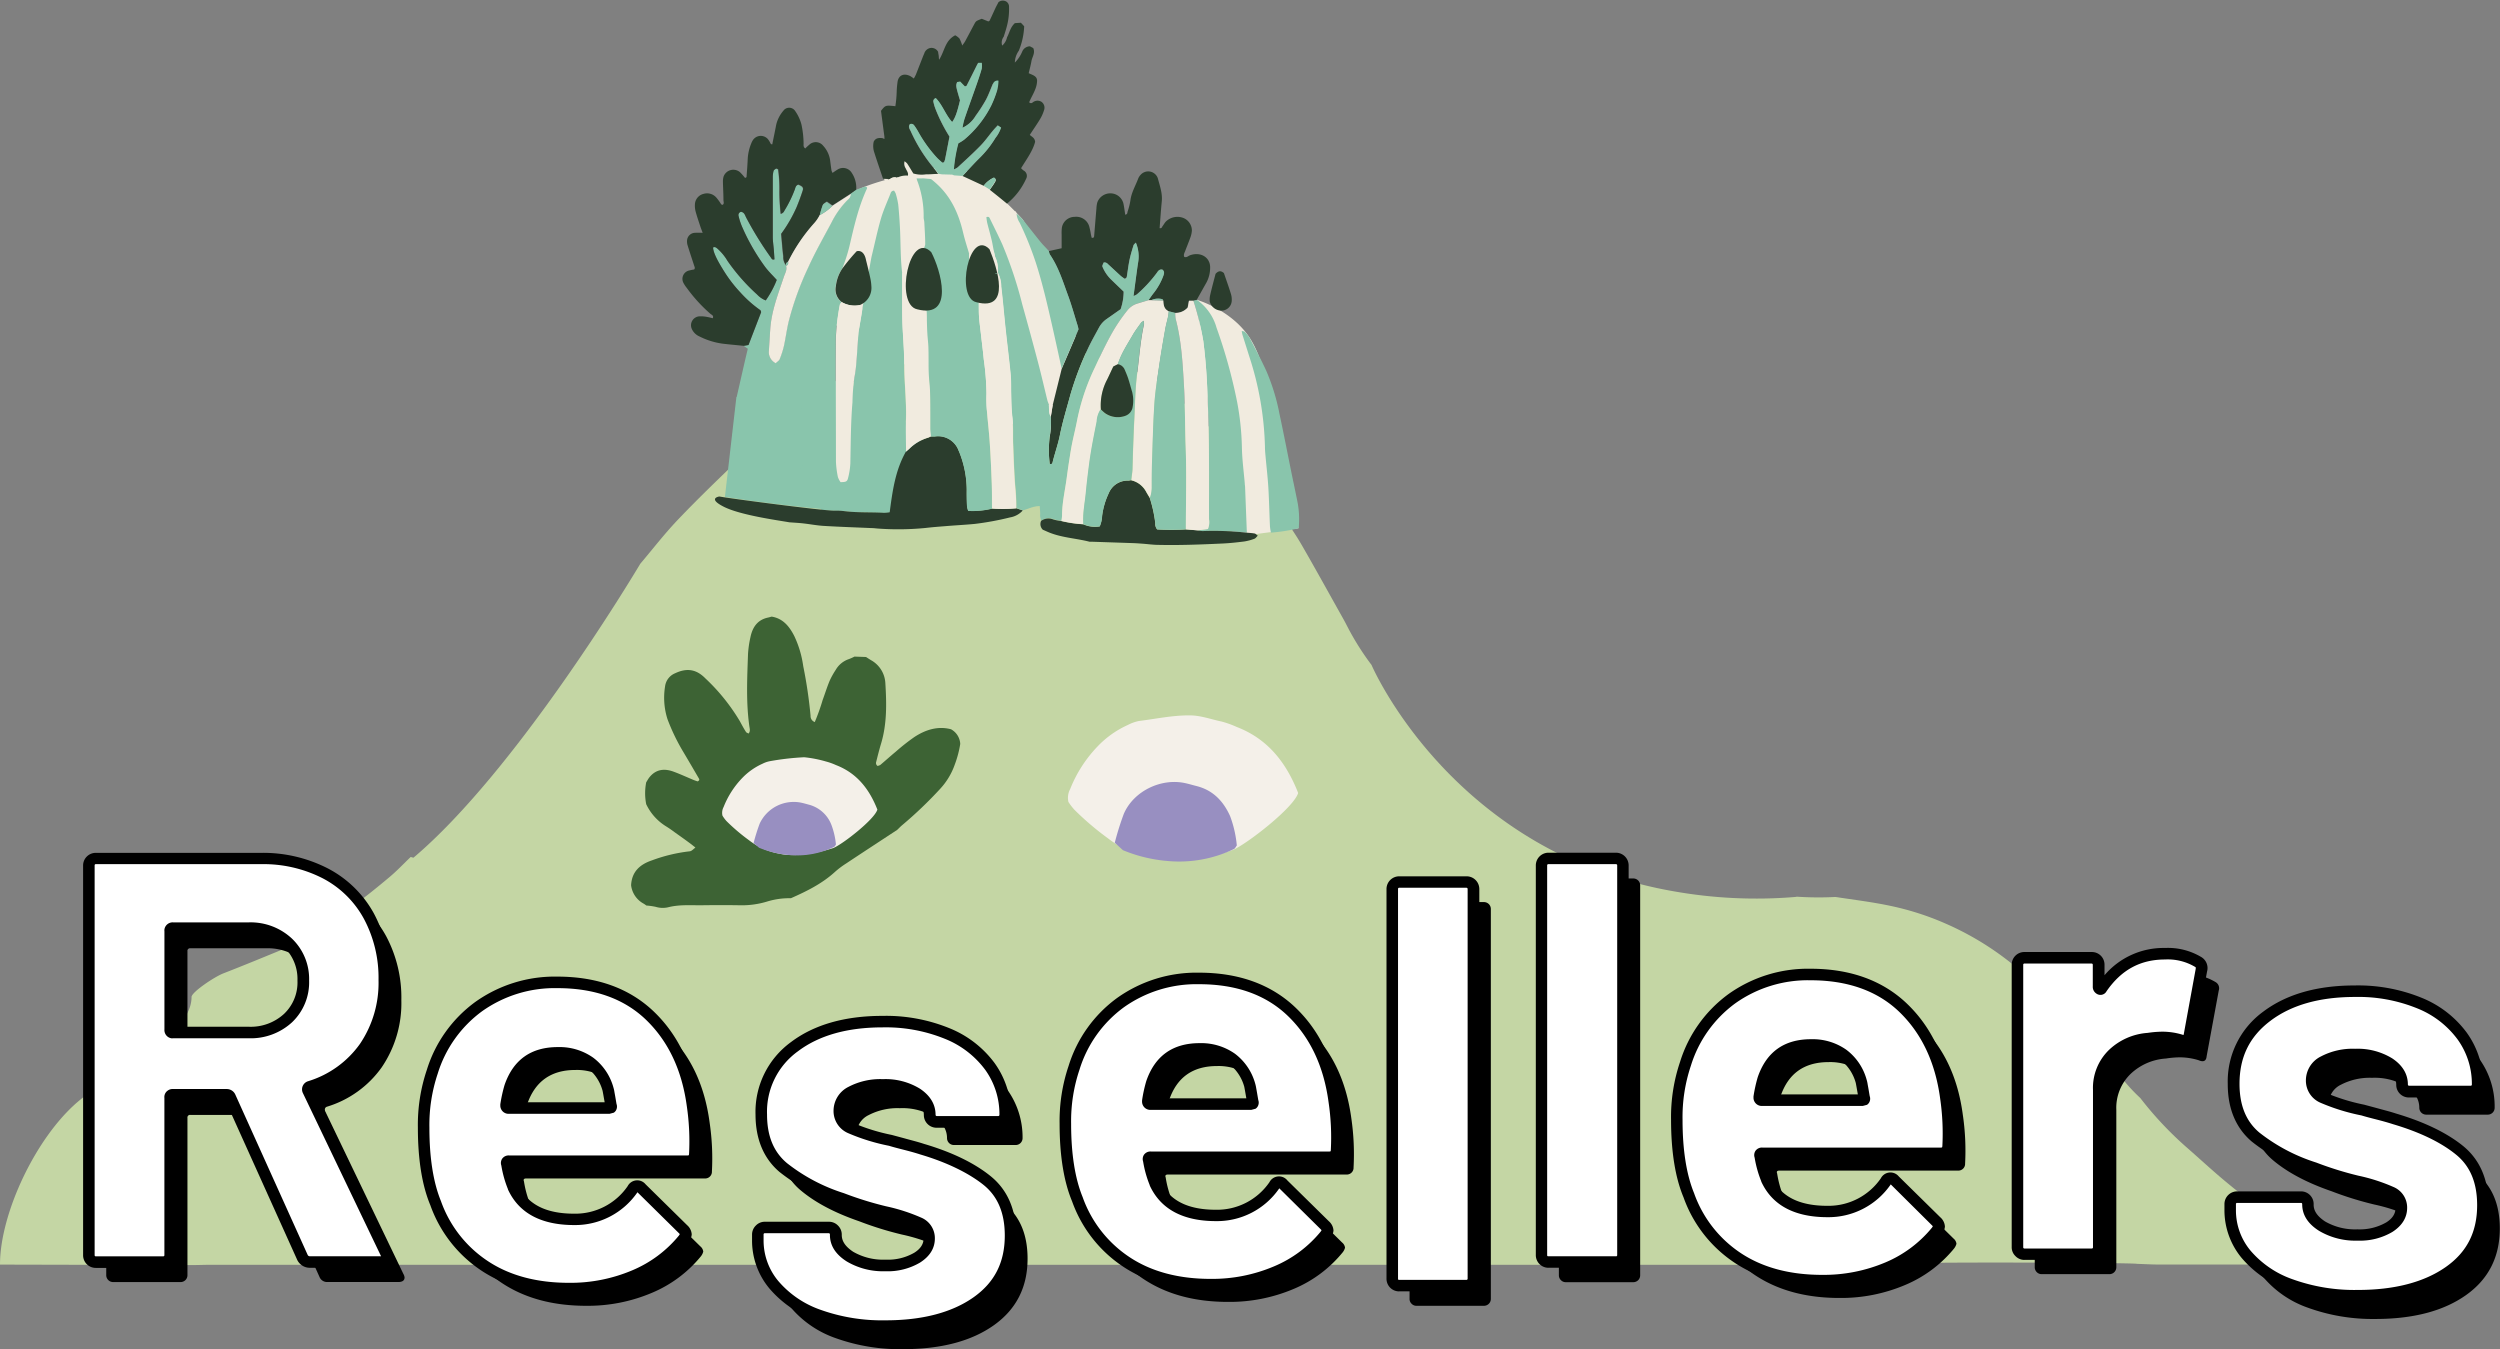 <svg xmlns="http://www.w3.org/2000/svg" viewBox="0 0 635.36 342.86"><rect x="0" y="0" width="635.36" height="342.86" fill="#808080" stroke="none"/><defs><style>.cls-3{fill:#fff}.cls-4{fill:#f1ebdf}.cls-5{fill:#89c5ac}.cls-6{fill:#2b3d2d}.cls-8{fill:#f4f0e9}.cls-9{fill:#988fc1}</style></defs><g id="Layer_2" data-name="Layer 2"><g id="Layer_1-2" data-name="Layer 1"><path d="M231.38 321.4H262.51z" fill="#5f4d45"/><path d="M593.13 319.63a207 207 0 01-27.79-19.58c-3.21-2.68-6.25-5.51-9.4-8.26a89.16 89.16 0 01-12-12.74 45 45 0 01-5.22-5.75c-4.61-5.29-8.71-10.9-13.69-16l-3.87-4A19.76 19.76 0 01517 250a74.32 74.32 0 00-22.64-15.32 70.84 70.84 0 00-13.78-4.43c-4.65-1-9.4-1.57-14.1-2.29a84.5 84.5 0 01-9.81-.07l-.43.07a120 120 0 01-31.2-1.5c-56.18-9.94-76.47-57.46-76.47-57.46a68 68 0 01-5.82-9.14c-.55-1.06-1.09-2.12-1.69-3.16-3.44-6.14-6.85-12.33-10.38-18.44-1.57-2.68-3.38-5.27-5.18-7.86-4-5.77-8.08-11.52-13.19-16.67a1.69 1.69 0 01-.11-.34c-2.9-3-5.79-5.87-9-8.58a15.1 15.1 0 01-1.35-1.3c-3.75-4.3-8.74-7.33-14.35-9.65a111.46 111.46 0 00-12.56-4.35 42.25 42.25 0 00-12.89-1.93c-.83 0-1.66-.1-2.47-.12-2.89-.1-5.76-.27-8.65-.24A34.83 34.83 0 00239.67 89c-2.93 1-5.91 1.88-8.89 2.73-8.82 2.46-16.65 6.55-24.3 10.85a25.86 25.86 0 00-2.58 1.74c-3.7 2.78-7.36 5.56-11 8.34a49.25 49.25 0 00-4.56 3.53c-5.33 5.14-10.69 10.27-15.76 15.58-3.56 3.7-6.62 7.69-9.89 11.55l-.08.15c-1.84 3.07-31.53 52.54-57.52 74.5-.17 0-.43-.12-.72-.17-1.8 1.72-3.52 3.56-5.47 5.18a200.14 200.14 0 01-18.14 13.63 46.55 46.55 0 01-8 4.3c-5.3 2.17-10.6 4.37-16 6.47-2.35.92-8.08 4.79-8.08 6 0 9.71-18.22 17.62-28.8 26.54C9.06 289.09 0 308.44 0 321.39l48.92.12c1.52 0 3-.07 4.53-.07h429.47l-.06-.24h.14c.17-.55 60-.31 60.1 0 1.66.05 3.29.15 4.93.17h45.19a3 3 0 001.92-.46c-.69-.46-1.32-.91-2.01-1.28z" fill="#c4d6a4"/><g id="Layer_2-2" data-name="Layer 2"><g id="Layer_1-2-2" data-name="Layer 1-2"><path d="M344 296.72a1.71 1.71 0 01-1.63 1.78h-45.53c-.59 0-.78.24-.59.73a25.87 25.87 0 001.62 5.86q3.79 8.21 15.53 8.21a17.68 17.68 0 0014.8-7.62 1.31 1.31 0 012.34-.29l10.55 10.39a2 2 0 01.74 1.32 3.16 3.16 0 01-.59 1.17 32 32 0 01-12.45 9.3 41.7 41.7 0 01-16.71 3.3q-12.6 0-21.32-5.72a31.79 31.79 0 01-12.53-16q-3.08-7.34-3.08-19.19a42.26 42.26 0 012.2-14.2 32.18 32.18 0 0111.8-16.56 33 33 0 0120-6.16q14.66 0 23.52 8.5t10.77 22.72a63.09 63.09 0 01.56 12.46zm-46.9-17.15a34.4 34.4 0 00-1 4.69.64.64 0 00.54.73h25.54c.59 0 .79-.24.59-.73-.49-2.83-.73-4.2-.73-4.1a12.75 12.75 0 00-4.62-6.82 13.4 13.4 0 00-8.13-2.41q-9.23 0-12.16 8.64z"/><path class="cls-3" d="M339.63 292.34a1.7 1.7 0 01-1.63 1.76 1.22 1.22 0 01-.27 0h-45.28c-.59 0-.79.25-.59.74a26.52 26.52 0 001.61 5.86q3.81 8.21 15.53 8.2a17.66 17.66 0 0014.8-7.62 1.32 1.32 0 012.35-.29l10.55 10.4a2 2 0 01.73 1.32 3.26 3.26 0 01-.58 1.18 32.05 32.05 0 01-12.46 9.3 41.67 41.67 0 01-16.71 3.3q-12.6 0-21.32-5.72a31.79 31.79 0 01-12.53-16q-3.07-7.32-3.07-19.2a41.89 41.89 0 012.2-14.21 32.22 32.22 0 0111.79-16.56 33 33 0 0120-6.15q14.65 0 23.52 8.5T339 279.88a62.54 62.54 0 01.63 12.46zm-46.89-17.15a35.65 35.65 0 00-1 4.69.64.64 0 00.55.73h25.51c.58 0 .78-.24.58-.73-.49-2.84-.73-4.2-.73-4.1A12.66 12.66 0 00313 269a13.46 13.46 0 00-8.13-2.42q-9.19-.04-12.13 8.61z"/><path d="M307.68 327.94c-8.65 0-16.11-2-22.12-5.95a33.33 33.33 0 01-13.1-16.69c-2.09-5-3.17-11.63-3.17-19.71a43.72 43.72 0 012.29-14.7 33.65 33.65 0 0112.31-17.25 34.74 34.74 0 0120.86-6.44c10.11 0 18.37 3 24.53 8.91s9.9 13.81 11.21 23.57a64.37 64.37 0 01.6 12.71v.07a3.13 3.13 0 01-3.17 3.11h-44.45a25.84 25.84 0 001.35 4.55c2.3 4.92 6.94 7.33 14.18 7.33a16.15 16.15 0 0013.62-7 2.74 2.74 0 013.69-1.17 2.68 2.68 0 01.86.71l10.55 10.38a3.4 3.4 0 011.18 2.36 3.76 3.76 0 01-.83 2l-.08.1a33.52 33.52 0 01-13 9.74 43.35 43.35 0 01-17.31 3.37zm-2.93-77.81a31.86 31.86 0 00-19.13 5.87 30.85 30.85 0 00-11.27 15.84 41 41 0 00-2.13 13.76c0 7.68 1 13.93 2.93 18.64a30.5 30.5 0 0012 15.31c5.54 3.66 12.46 5.47 20.51 5.47a40.15 40.15 0 0016.12-3.18 30.59 30.59 0 0011.87-8.84l.22-.35-.22-.24L325.12 302l-.06.1a19.19 19.19 0 01-16 8.24c-8.43 0-14.1-3.05-16.86-9.06v-.07a27.65 27.65 0 01-1.68-6 2 2 0 01.2-1.71 2 2 0 011.79-.85h45.27a.92.92 0 00.37-.05.8.8 0 00.07-.34 60.76 60.76 0 00-.57-12.13c-1.22-9.13-4.69-16.48-10.33-21.92s-13.24-8.08-22.57-8.08zM318 282.07h-25.55a2.1 2.1 0 01-2.2-2 .67.67 0 010-.2v-.22a35.67 35.67 0 011.07-4.9c2.2-6.4 6.73-9.64 13.55-9.64a14.85 14.85 0 019 2.7 14.23 14.23 0 015.13 7.58 9 9 0 01.26 1.17c.13.67.29 1.66.52 3a1.93 1.93 0 01-.2 1.73 1.76 1.76 0 01-.49.49zm-24.69-2.93h23.44c-.29-1.69-.47-2.67-.52-2.93a11.17 11.17 0 00-4.08-6 12 12 0 00-7.25-2.21c-5.49 0-9 2.5-10.77 7.63a30.72 30.72 0 00-.81 3.51z"/></g></g><g id="Layer_2-3" data-name="Layer 2"><g id="Layer_1-2-3" data-name="Layer 1-2"><path d="M499.42 295.72a1.71 1.71 0 01-1.63 1.78h-45.56c-.58 0-.78.24-.58.73a26.37 26.37 0 001.61 5.86q3.81 8.21 15.53 8.21a17.66 17.66 0 0014.8-7.62 1.32 1.32 0 011.68-.81 1.34 1.34 0 01.67.52l10.55 10.39a2 2 0 01.73 1.32 3.29 3.29 0 01-.58 1.17 32.05 32.05 0 01-12.46 9.3 41.67 41.67 0 01-16.71 3.3q-12.6 0-21.32-5.72a31.79 31.79 0 01-12.53-16q-3.08-7.34-3.07-19.19a42 42 0 012.2-14.2 32.22 32.22 0 0111.79-16.56 33 33 0 0120-6.16q14.65 0 23.52 8.5t10.77 22.72a62.34 62.34 0 01.59 12.46zm-46.89-17.15a34.44 34.44 0 00-1 4.69.64.64 0 00.54.73h25.55c.58 0 .78-.24.58-.73-.49-2.83-.73-4.2-.73-4.1a12.7 12.7 0 00-4.62-6.82 13.38 13.38 0 00-8.13-2.41q-9.25 0-12.19 8.64z"/><path class="cls-3" d="M495 291.34a1.69 1.69 0 01-1.64 1.76 1.13 1.13 0 01-.26 0h-45.26c-.59 0-.79.25-.59.74a26.52 26.52 0 001.61 5.86q3.81 8.21 15.54 8.2a17.68 17.68 0 0014.8-7.62 1.32 1.32 0 011.68-.81 1.36 1.36 0 01.66.52l10.55 10.4a2.06 2.06 0 01.74 1.32 3.12 3.12 0 01-.59 1.18 31.91 31.91 0 01-12.46 9.3 41.66 41.66 0 01-16.7 3.3q-12.6 0-21.32-5.72a31.79 31.79 0 01-12.53-16q-3.08-7.32-3.08-19.2a42.39 42.39 0 012.2-14.21 32.18 32.18 0 0111.8-16.56 33 33 0 0120-6.15q14.66 0 23.52 8.5t10.77 22.71a63.29 63.29 0 01.56 12.48zm-46.89-17.15a34.08 34.08 0 00-1 4.69.64.64 0 00.54.73h25.54c.59 0 .78-.24.59-.73-.5-2.84-.74-4.2-.74-4.1a12.65 12.65 0 00-4.61-6.82 13.49 13.49 0 00-8.14-2.42q-9.23 0-12.16 8.65z"/><path d="M463.08 326.94c-8.65 0-16.12-2-22.13-5.95a33.31 33.31 0 01-13.09-16.69c-2.1-5-3.17-11.63-3.17-19.71a43.71 43.71 0 012.28-14.7 33.65 33.65 0 0112.31-17.25 34.79 34.79 0 0120.87-6.44c10.11 0 18.37 3 24.53 8.91s9.9 13.81 11.21 23.57a65.14 65.14 0 01.6 12.71v.07a3.14 3.14 0 01-3.18 3.11h-44.45a25.84 25.84 0 001.35 4.55c2.3 4.92 6.94 7.33 14.19 7.33a16.15 16.15 0 0013.61-7 2.74 2.74 0 014.56-.46l10.55 10.38a3.39 3.39 0 011.17 2.36 3.68 3.68 0 01-.83 2l-.08.1a33.45 33.45 0 01-13 9.74 43.3 43.3 0 01-17.3 3.37zm-2.93-77.81A31.87 31.87 0 00441 255a30.91 30.91 0 00-11.27 15.84 41 41 0 00-2.12 13.76c0 7.68 1 13.93 2.93 18.64a30.43 30.43 0 0012 15.31C448.1 322.2 455 324 463.08 324a40.22 40.22 0 0016.12-3.18A30.63 30.63 0 00491 312l.22-.35a2 2 0 00-.22-.24L480.52 301l-.06.1a19.21 19.21 0 01-16 8.24c-8.43 0-14.1-3.05-16.85-9.06v-.07a28.22 28.22 0 01-1.68-6 2 2 0 01.2-1.71 2 2 0 011.79-.85h45.28a.87.87 0 00.36-.05 1 1 0 00.08-.34 61.52 61.52 0 00-.57-12.13c-1.23-9.13-4.7-16.48-10.33-21.92s-13.27-8.08-22.59-8.08zm13.25 31.94h-25.56a2.1 2.1 0 01-2.2-2v-.42a37.24 37.24 0 011.08-4.9c2.2-6.4 6.72-9.64 13.54-9.64a14.83 14.83 0 019 2.7 14.17 14.17 0 015.13 7.58 7.62 7.62 0 01.26 1.17c.13.67.3 1.66.52 3a1.93 1.93 0 01-.19 1.73 1.9 1.9 0 01-.49.49zm-24.69-2.93h23.45c-.3-1.69-.47-2.67-.53-2.93a11.15 11.15 0 00-4.07-6 12.08 12.08 0 00-7.27-2.15c-5.49 0-9 2.5-10.77 7.63a35.64 35.64 0 00-.81 3.51z"/></g></g><g id="Layer_2-4" data-name="Layer 2"><g id="Layer_1-2-4" data-name="Layer 1-2"><path d="M212.38 340.08a26.25 26.25 0 01-11.38-7.77 17.46 17.46 0 01-4-11.31v-1.47a1.77 1.77 0 011.75-1.76H215a1.76 1.76 0 011.76 1.75v.16c0 2.15 1.19 4 3.59 5.5a16.51 16.51 0 009 2.27 14.71 14.71 0 008.06-2c2.06-1.32 3.08-2.95 3.08-4.91a4.23 4.23 0 00-2.64-4 44.54 44.54 0 00-8.65-2.79 86 86 0 01-10.84-3.37q-9.39-3.23-14.95-7.93t-5.57-13.48a20.45 20.45 0 018.43-17.21q8.43-6.37 22.35-6.36a41.55 41.55 0 0116.41 3 25.26 25.26 0 0110.97 8.54 20.69 20.69 0 013.88 12.3 1.75 1.75 0 01-1.74 1.76h-15.7a1.75 1.75 0 01-1.76-1.74q0-3.21-3.29-5.42a15.54 15.54 0 00-8.72-2.2 15.88 15.88 0 00-7.92 1.76 5.39 5.39 0 00-3.07 4.84 4.68 4.68 0 003 4.39 50.78 50.78 0 0010 3.07c1.08.29 2.29.61 3.66.95s2.83.73 4.4 1.25q10.4 3.08 16.41 7.91t6 14.07q0 10.84-8.57 16.92t-23.08 6.08a48.33 48.33 0 01-17.12-2.8z"/><path class="cls-3" d="M208 334.23a26.1 26.1 0 01-11.36-7.77 17.44 17.44 0 01-4-11.28v-1.46a1.72 1.72 0 01.51-1.25 1.68 1.68 0 011.25-.51h16.26a1.74 1.74 0 011.76 1.74v.16q0 3.22 3.59 5.5a16.59 16.59 0 009 2.27 14.69 14.69 0 008.06-2c2.06-1.32 3.08-2.95 3.08-4.91a4.21 4.21 0 00-2.64-3.95 44.45 44.45 0 00-8.64-2.79 85.65 85.65 0 01-10.87-3.35 46.77 46.77 0 01-14.94-7.91q-5.58-4.7-5.57-13.48A20.46 20.46 0 01201.9 266q8.43-6.37 22.35-6.38a41.7 41.7 0 0116.41 3 25.31 25.31 0 0110.92 8.42 20.61 20.61 0 013.88 12.31 1.74 1.74 0 01-1.74 1.76H238a1.74 1.74 0 01-1.75-1.74q0-3.21-3.3-5.42a15.44 15.44 0 00-8.72-2.2 15.87 15.87 0 00-7.91 1.76 5.39 5.39 0 00-3.08 4.84 4.68 4.68 0 003 4.39 50.87 50.87 0 0010 3.08c1.08.29 2.3.61 3.67.95s2.83.74 4.39 1.25q10.41 3.08 16.41 7.91t6 14.07q0 10.85-8.57 16.92T225.13 337a48.28 48.28 0 01-17.13-2.77z"/><path d="M224.13 338.49a49.54 49.54 0 01-16.64-2.88 27.71 27.71 0 01-12-8.21 19 19 0 01-4.36-12.22v-1.45a3.2 3.2 0 011-2.3 3.12 3.12 0 012.3-.93h16.25a3.18 3.18 0 012.25.93 3.22 3.22 0 011 2.28v.16c0 1.63 1 3 2.9 4.26a15.21 15.21 0 008.23 2 13.35 13.35 0 007.27-1.74c1.62-1 2.41-2.24 2.4-3.68a2.74 2.74 0 00-1.72-2.6 43.53 43.53 0 00-8.4-2.71 86.93 86.93 0 01-11.14-3.4 48.21 48.21 0 01-15.37-8.16c-4-3.4-6.09-8.32-6.09-14.6a21.93 21.93 0 019-18.39c5.85-4.42 13.67-6.67 23.23-6.67a42.71 42.71 0 0117 3.11 26.68 26.68 0 0111.55 8.91 22.29 22.29 0 014.17 13.2 3.21 3.21 0 01-3.21 3.21H238a3.23 3.23 0 01-3.21-3.21c0-1.65-.86-3-2.65-4.22a14 14 0 00-7.86-1.95 14.5 14.5 0 00-7.24 1.59 3.91 3.91 0 00-2.28 3.54 3.24 3.24 0 002.18 3.08 50.14 50.14 0 009.72 3c1.13.31 2.33.62 3.69 1s2.86.74 4.5 1.28c7.05 2.08 12.74 4.83 16.87 8.16 4.35 3.5 6.55 8.62 6.56 15.21 0 7.7-3.1 13.79-9.19 18.12-5.94 4.21-14 6.35-23.93 6.35zm-15.64-5.63a46.49 46.49 0 0016.61 2.69c9.35 0 16.83-2 22.26-5.81s8-8.94 8-15.73c0-5.74-1.79-10-5.47-12.93s-9.18-5.66-15.9-7.65c-1.6-.52-3.09-.91-4.34-1.23s-2.61-.66-3.69-1a51 51 0 01-10.3-3.17 6.11 6.11 0 01-3.82-5.71 6.81 6.81 0 013.81-6.11 17.34 17.34 0 018.7-1.95h.05a16.74 16.74 0 019.42 2.44c2.62 1.76 3.95 4 3.95 6.64a.31.31 0 00.29.3h15.64a.26.26 0 00.21-.09.27.27 0 00.09-.2 19.29 19.29 0 00-3.61-11.46 23.67 23.67 0 00-10.27-7.89 39.94 39.94 0 00-15.84-2.9c-8.94 0-16.16 2.05-21.49 6.08a18.91 18.91 0 00-7.85 16.05c0 5.45 1.65 9.5 5.05 12.36a45.5 45.5 0 0014.48 7.65 86.53 86.53 0 0010.71 3.33 46.51 46.51 0 018.89 2.86 5.66 5.66 0 013.52 5.32c0 2.46-1.26 4.52-3.76 6.12a16.15 16.15 0 01-8.85 2.21 18.11 18.11 0 01-9.79-2.49c-2.84-1.8-4.27-4.06-4.27-6.74v-.14a.26.26 0 00-.09-.21.27.27 0 00-.2-.09h-16.27a.36.36 0 00-.2.07.31.31 0 00-.1.2v1.49a16.07 16.07 0 003.7 10.35 24.84 24.84 0 0010.73 7.34z"/></g></g><g id="Layer_2-5" data-name="Layer 2"><g id="Layer_1-2-5" data-name="Layer 1-2"><path d="M358.74 331.33a1.65 1.65 0 01-.51-1.24V231a1.74 1.74 0 011.76-1.74h17.14a1.75 1.75 0 011.76 1.74v99.1a1.75 1.75 0 01-1.74 1.76H360a1.65 1.65 0 01-1.26-.53z"/><path class="cls-3" d="M354.34 326.22a1.72 1.72 0 01-.51-1.25v-99.05a1.72 1.72 0 01.51-1.25 1.68 1.68 0 011.25-.51h17.14a1.74 1.74 0 011.76 1.76V325a1.74 1.74 0 01-1.74 1.76h-17.16a1.68 1.68 0 01-1.25-.54z"/><path d="M355.53 328.2a3.21 3.21 0 01-3.16-3.26v-99a3.23 3.23 0 013.25-3.23h17.11a3.23 3.23 0 013.23 3.24v99a3.23 3.23 0 01-3.2 3.23h-17.23zm.05-102.58a.25.25 0 00-.18.07.27.27 0 00-.1.2V325a.28.28 0 00.06.2.17.17 0 00.16.07h17.17a.29.29 0 00.3-.29v-99.06a.25.25 0 00-.08-.2.3.3 0 00-.19-.1h-17.14z"/></g></g><g id="Layer_2-6" data-name="Layer 2"><g id="Layer_1-2-6" data-name="Layer 1-2"><path d="M396.69 325.33a1.68 1.68 0 01-.51-1.24V225a1.74 1.74 0 011.76-1.74h17.14a1.74 1.74 0 011.76 1.74v99.1a1.74 1.74 0 01-1.74 1.76h-17.16a1.66 1.66 0 01-1.25-.53z"/><path class="cls-3" d="M392.3 320.22a1.73 1.73 0 01-.52-1.25v-99.05a1.73 1.73 0 01.52-1.25 1.65 1.65 0 011.24-.51h17.15a1.68 1.68 0 011.24.51 1.73 1.73 0 01.52 1.25V319a1.75 1.75 0 01-1.75 1.76h-17.16a1.65 1.65 0 01-1.24-.54z"/><path d="M393.48 322.2a3.21 3.21 0 01-3.16-3.26v-99a3.23 3.23 0 013.25-3.23h17.12a3.23 3.23 0 013.22 3.24v99a3.22 3.22 0 01-3.2 3.23h-17.23zm0-102.58a.25.25 0 00-.18.07.27.27 0 00-.1.2V319a.24.24 0 00.07.2.17.17 0 00.16.07h17.18a.29.29 0 00.39-.27v-99.08a.28.28 0 00-.07-.2.32.32 0 00-.2-.1h-17.2z"/></g></g><g id="Layer_2-7" data-name="Layer 2"><g id="Layer_1-2-7" data-name="Layer 1-2"><path d="M563 249.55a1.81 1.81 0 01.88 2.2l-3.08 16.71c-.1 1.18-.79 1.53-2 1a16.22 16.22 0 00-5.13-.74 24.71 24.71 0 00-3.22.3 14.39 14.39 0 00-8.94 3.88 12 12 0 00-3.66 9.16v40a1.75 1.75 0 01-1.75 1.76h-17.22a1.75 1.75 0 01-1.76-1.74V250.3a1.76 1.76 0 011.75-1.76H536a1.77 1.77 0 011.76 1.75v5.57a.57.57 0 00.29.59.29.29 0 00.4-.08v-.07q6-8.79 16.12-8.79a15 15 0 018.43 2.04z"/><path class="cls-3" d="M558.59 244.44a1.8 1.8 0 01.88 2.2l-3.07 16.7c-.11 1.18-.79 1.52-2.06 1a15.93 15.93 0 00-5.13-.73 23.21 23.21 0 00-3.22.29 14.45 14.45 0 00-8.94 3.88 12 12 0 00-3.66 9.16v40a1.75 1.75 0 01-1.74 1.76h-17.16a1.74 1.74 0 01-1.76-1.76v-71.8a1.65 1.65 0 01.51-1.24 1.69 1.69 0 011.25-.52h17.14a1.75 1.75 0 011.76 1.75v5.57a.59.59 0 00.29.59.29.29 0 00.4-.07.2.2 0 000-.08q6-8.79 16.12-8.79 5.32.04 8.39 2.09z"/><path d="M514.43 320.2a3.14 3.14 0 01-2.24-1 3.1 3.1 0 01-.93-2.3v-71.73a3.21 3.21 0 013.26-3.22h17.12a3.21 3.21 0 013.21 3.2v2.7a19.68 19.68 0 0115.39-6.93 16.48 16.48 0 019.1 2.25 3.26 3.26 0 011.57 3.74l-3.06 16.64a2.69 2.69 0 01-1.2 2.13 3 3 0 01-2.79.07 14.71 14.71 0 00-4.62-.65 22 22 0 00-3 .28h-.13a13 13 0 00-8 3.49 10.46 10.46 0 00-3.21 8.09v40a3.22 3.22 0 01-3.2 3.23h-17.27zm.05-75.32a.22.22 0 00-.19.07.27.27 0 00-.1.19V317a.28.28 0 00.07.2.27.27 0 00.2.1h17.17a.28.28 0 00.29-.29V277a13.42 13.42 0 014.13-10.23 15.9 15.9 0 019.78-4.27 26.73 26.73 0 013.35-.3 17.41 17.41 0 015.6.8h.18l3.04-16.63c.1-.52 0-.58-.09-.62l-.16-.09a13.54 13.54 0 00-7.54-1.81c-6.24 0-11.09 2.64-14.84 8.06a2.39 2.39 0 01-.13.21 1.75 1.75 0 01-2.37.45 2.05 2.05 0 01-1-1.9v-5.5a.29.29 0 00-.28-.29h-17.11z"/></g></g><path class="cls-4" d="M216.18 49.29s2-1.75 9.74-3.79a14.23 14.23 0 002.37-7.5l4.56 1.31 2.08 3.2 21.23 1.9-.24 7.27s2.23 2.13 3.91 4 14.3 31.52 14.3 31.52L268 111.29l-12.11-4-32.55-18.41L204.33 78l5.21-16.84zM330 134.25l-16.32 2.24-4.48-12.4-5-47.88s8.79 2.51 13.43 9.69 5.23 18.52 5.23 18.52z"/><path class="cls-5" d="M187.14 101l-2.91 25.29s37.15 6 52.31 3.31-13.66-29.73-13.66-29.73l-23.69-6.8z"/><path class="cls-5" d="M230.23 106.43c.14-4.55-.44-9.08-.43-13.62 0-2.86-.2-5.71-.37-8.56-.22-3.88-.13-7.77-.16-11.65v-3.3c-.44-3.72-.36-7.46-.54-11.19-.1-2-.24-4.1-.45-6.13a19.41 19.41 0 00-.64-2.79 3.83 3.83 0 00-.42-.74.87.87 0 00-.88.67c-.84 2.14-1.81 4.24-2.45 6.43-.92 3.18-1.59 6.42-2.38 9.64-.13.49-2.35 13.27-2.45 13.86-.21 1.38-.46 2.76-.69 4.13-.08.51-.2 1-.24 1.52-.19 2.56-.33 5.13-.55 7.68a30.92 30.92 0 01-.51 3.71 55.14 55.14 0 00-.46 6.14c-.44 5.2-.43 10.4-.54 15.61a18.78 18.78 0 01-.59 3.69c-.2.88-.59 1-1.9 1a4.94 4.94 0 01-.67-1.29 23.87 23.87 0 01-.5-3.93c0-10.64-.07-21.28 0-31.91a63.4 63.4 0 011-7.86c0-.26.3-.5.46-.75a4 4 0 01-1.48-4 9.91 9.91 0 011.67-4.55 44 44 0 001.79-5.53c1.17-5 2.28-10.06 4.5-14.82a.54.54 0 000-.22c-.22-.32-.52-.26-.83-.15l-2 .73-1.38 1a1.68 1.68 0 01-.64 1.37 22.32 22.32 0 00-4.22 5.87c-2 3.76-4.13 7.48-5.87 11.34a76.12 76.12 0 00-5 13.77c-.5 2.07-.76 4.19-1.22 6.27a22.44 22.44 0 01-1.09 3.37c-.15.36-.61.61-1 1a3.18 3.18 0 01-1.68-3.24c.1-1.75.21-3.51.33-5.26.3-4.67 2-9 3.49-13.45.3-.89.87-1.76.52-2.76a3.26 3.26 0 01-.74-2.27c-.23-1.9-.37-3.8-.55-5.76a35.79 35.79 0 003.92-6.77c.57-1.37 1.08-2.77 1.54-4.17.27-.83 0-1.14-1.09-1.58-.65.19-.73.73-.89 1.21a30.67 30.67 0 01-2.66 5.43 1.31 1.31 0 01-.93.79 49.56 49.56 0 01-.33-5.68 35.17 35.17 0 00-.33-5.64c-.23-.09-.44-.22-.52-.18-.24.16-.57.35-.63.58a6 6 0 00-.15 1.51v15.21c0 1.1.18 2.19.27 3.29.06.81.11 1.61.16 2.41-.59.22-.74-.2-.92-.46a87 87 0 01-6.28-10.17c-.3-.58-.43-1.29-1.29-1.45a.84.84 0 00-.63 1.07 15.83 15.83 0 00.8 2.53 52.84 52.84 0 005.9 10.34c.85 1.15 1.91 2.17 3 3.37a24.73 24.73 0 01-2.8 5.21 5.92 5.92 0 01-2.18-1.48 49.84 49.84 0 01-7.55-8.58 12.85 12.85 0 00-2.61-3.15c-.29-.22-.61-.5-1.05-.23.09 1.25.9 3 2.78 6a34.63 34.63 0 004.16 5.41 30.61 30.61 0 005.12 4.54c.07.22.19.39.15.5-1.06 2.77-2.13 5.53-3.2 8.32l-1.18.25 1 .7c-1 4.17-1.91 8.31-2.87 12.45l5.68-.61c.55-.06 1.1-.16 1.65-.24a41.81 41.81 0 016.94-2.48 2 2 0 012.69 1.75 6.41 6.41 0 01-.08 1.75c-.32 1.74-.63 3.48-1.06 5.19a52.33 52.33 0 01-1.71 5.73c-.84 2.2-1.66 4.41-2.52 6.6a13.32 13.32 0 013.81 1.36l.2-.38a8.1 8.1 0 011.67-1.85 1.48 1.48 0 011.79-.23 1.62 1.62 0 01.17 1.86c-.33.91-.7 1.81-1.07 2.71a12.2 12.2 0 013.32 7.32 29.14 29.14 0 003.51.23 16.14 16.14 0 012.41.1c3.37.46 6.77.24 10.15.44a9.18 9.18 0 001.48-.14c.71-5.32 1.4-10.57 4.09-15.36-.06-2.83-.15-5.62-.07-8.4z"/><path class="cls-6" d="M218.48 77.54a6.48 6.48 0 01-4.57-.78 4 4 0 01-1.48-4 9.91 9.91 0 011.67-4.55 50.52 50.52 0 013.61-4.35s1.84-.7 2.4 2.32c.34 1.3.95 3.91 1.08 4.55a11.71 11.71 0 01.26 1.95 4.69 4.69 0 01-2.97 4.86zM189 87.89c-1.76-.18-3.53-.33-5.29-.54a18.63 18.63 0 01-5.92-1.83 3.77 3.77 0 01-1.95-1.88 2.27 2.27 0 012.06-3.25 8.21 8.21 0 011.9.18c.46.07.91.21 1.35.31.3-.7-.31-.87-.6-1.12a39.1 39.1 0 01-6-6.57 7.53 7.53 0 01-.87-1.32 2.18 2.18 0 011.58-3.15 9.75 9.75 0 011.15-.23c.33-.38.08-.71 0-1-.57-1.75-1.16-3.5-1.7-5.27a3.39 3.39 0 01-.08-1.31 2.09 2.09 0 011.89-1.74 19.72 19.72 0 012.06 0c-.24-.64-.45-1.17-.63-1.72-.41-1.26-.85-2.52-1.19-3.8a6 6 0 01-.15-1.75 2.87 2.87 0 012.2-2.63 3.12 3.12 0 013.25.95 14.47 14.47 0 01.95 1.27c.18.21.22.57.67.56.43-.34.18-.78.18-1.17 0-1.54-.1-3.08-.13-4.62a4.9 4.9 0 01.14-1.32 2.63 2.63 0 014.13-1.23 13.18 13.18 0 011.32 1.48c.51 0 .42-.42.44-.66.11-1.39.21-2.78.27-4.18a12 12 0 01.88-3.86 4.26 4.26 0 01.52-1 2.4 2.4 0 013.72-.14 5.43 5.43 0 01.5.75c.15.23.16.59.62.59.32-1.65.68-3.3 1-5a8.42 8.42 0 011.83-3.56 1.81 1.81 0 013 .1 10.68 10.68 0 011.59 3.44 24.36 24.36 0 01.54 4.81c0 .42-.11.89.43 1.25a12 12 0 011-.94 2.41 2.41 0 013.57.28 6.87 6.87 0 011.73 3.59c.11.87.22 1.75.35 2.62a3.17 3.17 0 00.27.66c.45-.3.81-.57 1.21-.8a2.59 2.59 0 013.71.84 6.77 6.77 0 011.1 4.22l-1.38 1-4.65 3-1.42-1c-.38.3-.89.51-1 .84a20.58 20.58 0 00-.76 2.54 9.51 9.51 0 01-1.51 2.19 43.57 43.57 0 00-6.53 9.68.77.77 0 00-.52 1 3.26 3.26 0 01-.74-2.27c-.23-1.9-.37-3.8-.55-5.76a35.79 35.79 0 003.92-6.77c.57-1.37 1.08-2.77 1.54-4.17.27-.83 0-1.14-1.09-1.58-.65.19-.73.73-.89 1.21a30.67 30.67 0 01-2.66 5.43 1.31 1.31 0 01-.93.79 49.56 49.56 0 01-.33-5.68 35.17 35.17 0 00-.33-5.64c-.24-.09-.44-.22-.52-.18-.24.16-.57.35-.63.58a6 6 0 00-.22 1.59v15.21c0 1.1.18 2.19.27 3.29.06.81.11 1.61.16 2.41-.59.22-.74-.2-.92-.46a87 87 0 01-6.28-10.17c-.3-.58-.43-1.29-1.29-1.45a.84.84 0 00-.63 1.07 15.83 15.83 0 00.8 2.53 52.84 52.84 0 005.9 10.34c.85 1.15 1.91 2.17 3 3.37a24.73 24.73 0 01-2.8 5.21 5.92 5.92 0 01-2.18-1.48 49.84 49.84 0 01-7.55-8.58 12.85 12.85 0 00-2.61-3.15c-.29-.22-.61-.5-1.05-.23.09 1.25.9 3 2.78 6a34.63 34.63 0 004.16 5.41 30.22 30.22 0 005.12 4.54c.07.22.19.39.15.5-1.06 2.77-2.13 5.53-3.2 8.32zM200.6 132.74c1.2.09 2.39.15 3.56.28 1.76.2 3.5.54 5.26.64 4 .24 8 .37 12.06.55.64 0 1.28.11 1.92.14a70.71 70.71 0 0011.82-.17c1.75-.21 3.52-.34 5.28-.48 2.41-.2 4.82-.32 7.22-.55a73.19 73.19 0 009-1.66 5.51 5.51 0 003.21-1.76l-1.66-.55a34.87 34.87 0 01-6.13.06 20.65 20.65 0 01-6.07.56 6.51 6.51 0 01-.31-1.27 83.07 83.07 0 01-.06-4.18 26.22 26.22 0 00-1.81-9.27c-.08-.21-.17-.41-.26-.61a5.53 5.53 0 00-6-3.57 7.71 7.71 0 01-1 0c-.29.12-.56.28-.85.37a11.21 11.21 0 00-4.73 2.82c-.27.26-.57.49-.85.74-2.69 4.79-3.38 10-4.09 15.36a9.18 9.18 0 01-1.48.14c-3.38-.2-6.78 0-10.15-.44a16.14 16.14 0 00-2.41-.1c-3 0-26.34-3.06-29.26-3.61 0 0-3.11.45 1.12 2.6s13.67 3.43 16.67 3.96z"/><path class="cls-4" d="M236.69 110.86c-.29.12-.56.28-.85.37a11.21 11.21 0 00-4.73 2.82c-.27.26-.57.49-.85.74 0-2.79-.11-5.58 0-8.36.14-4.55-.44-9.08-.43-13.62 0-2.86-.2-5.71-.37-8.56-.22-3.88-.13-7.77-.16-11.65v-3.3l1.21.08c-.27 2.09-.71 4.17-.18 6.23a7 7 0 003.24 2.59l2 .74c0 .87 0 1.68.06 2.48 0 1.1.05 2.2.12 3.3.08 1.38.24 2.77.28 4.16.08 2.57-.06 5.15.2 7.7.29 2.79.26 5.57.29 8.35v4c.03.62.11 1.27.17 1.93zM218.48 77.54c.72.33.72.92.62 1.51-.21 1.38-.46 2.76-.69 4.13-.08.51-.2 1-.24 1.52-.19 2.56-.33 5.13-.55 7.68a30.92 30.92 0 01-.51 3.71 55.14 55.14 0 00-.46 6.14c-.44 5.2-.43 10.4-.54 15.61a18.78 18.78 0 01-.59 3.69c-.2.88-.59 1-1.9 1a4.94 4.94 0 01-.67-1.29 23.87 23.87 0 01-.5-3.93c0-10.64-.07-21.28 0-31.91a63.4 63.4 0 011-7.86c0-.26.3-.5.46-.75a6.48 6.48 0 004.57.75zM211.53 52.32l4.65-3a1.67 1.67 0 01-.64 1.37 22.32 22.32 0 00-4.22 5.87c-2 3.76-4.13 7.48-5.87 11.34a76.12 76.12 0 00-5 13.77c-.5 2.07-.76 4.19-1.22 6.27a22.44 22.44 0 01-1.09 3.37c-.15.36-.61.61-1 1a3.18 3.18 0 01-1.72-3.31c.1-1.75.21-3.51.33-5.26.3-4.67 2-9 3.49-13.45.3-.89.87-1.76.52-2.76.55-.15.61-.53.52-1a43.57 43.57 0 016.53-9.68 9.51 9.51 0 001.51-2.19 12.47 12.47 0 003.21-2.34zM216.32 64.93c-.06.26-.14.5-.52.45l-.16-.48z"/><path class="cls-6" d="M255.93 9.48c.64-1.16.82-2.54 2-3.6l1.53-.1.83.9a18.23 18.23 0 01-1.37 6.22 5.39 5.39 0 00-1 3 8.58 8.58 0 001.9-2.86 2.16 2.16 0 011.93-1.27l.84.45c.57 1.26-.27 2.24-.45 3.29s-.45 2-.7 3.09c1 .49 2.24.73 2.12 2.09-.08 1.93-1.28 3.55-2 5.29a.59.59 0 00.87.07 1.92 1.92 0 012.23-.19 1.83 1.83 0 01.66 2.19 10 10 0 01-1 2.23c-.81 1.35-1.73 2.64-2.6 4 .47.48 1.26.71 1.35 1.77-.58 2.26-2.15 4.39-3.57 6.7a4.42 4.42 0 00.63.58 1.53 1.53 0 01.64 2.13 17.17 17.17 0 01-4.86 6.29l-2.18-1.78-2.17-1.73c.46-.68 1-1.35 1.37-2.06a.66.66 0 00-.32-1 6.69 6.69 0 00-2.61 2.04l-5.4-2.5c1.42-1.5 2.78-3 4.26-4.5a25.9 25.9 0 004.1-5.17 8.15 8.15 0 001.38-2.61l-.83-.56c-.46.51-.88.94-1.26 1.4-1.07 1.29-2 2.66-3.21 3.86-1.82 1.86-3.77 3.62-5.69 5.4a5.51 5.51 0 01-1 .55 37 37 0 011.14-6.64 13 13 0 001.45-.91 27.16 27.16 0 006.9-8.68 26.93 26.93 0 001.52-3.94 4.75 4.75 0 000-1.55l-1.06-.08c-.61 1.43-1.1 2.84-1.8 4.14a39.17 39.17 0 01-2.58 4 7.64 7.64 0 01-3.38 3.12 18.06 18.06 0 01.5-2.21c1-3 2.12-6 3.17-9 .44-1.26.86-2.52 1.22-3.8a6.09 6.09 0 000-1.48h-.9c-.18.34-.36.66-.52 1-.8 1.6-1.59 3.21-2.41 4.8 0 .09-.25.12-.45.2L244 20.78l-.78.11c-.34 1-.34 1 .74 4.64-.74 3.13-1.2 4.42-2 5.52-1.71-1.86-2.4-4.29-4.16-6.08a.81.81 0 00-.59 1 11.56 11.56 0 00.58 1.9 41.54 41.54 0 003.5 6.88c-.39 2-.75 3.87-1.12 5.75a5.17 5.17 0 01-.21.63.42.42 0 01-.14.18 1.45 1.45 0 01-.38.06c-.43-.39-1-.83-1.41-1.32a33.83 33.83 0 01-4.64-6.44 15.21 15.21 0 00-1.08-1.7.89.89 0 00-1.07-.34c-.52.66-.06 1.27.22 1.84a40.13 40.13 0 006.16 9.69 9.57 9.57 0 01.79 1.1c-1 0-2.07.13-3.1.11a7.48 7.48 0 01-3.19-.22c-.49-.79-1-1.68-1.58-2.55a3.55 3.55 0 00-.65-.55 2.19 2.19 0 00.28 1.79c.24.6.75 1.14.57 1.85h-.05a5.08 5.08 0 00-2.44.41h-.23l-.21.1a2.08 2.08 0 00-1.61.35h-.18l-.14.1-1.43-.06c-.75-2.24-1.53-4.48-2.24-6.73a5 5 0 01-.16-2.8c.47-.94 1.3-1 2.24-.89l.48.22v-.56c-.3-2.25-.59-4.5-.87-6.6 1.13-1.44 1.13-1.44 3.65-1.18a30.12 30.12 0 00.34-3.69 23.15 23.15 0 01.24-2.63c.32-1.61 1.64-2.13 3.23-1.32a8.54 8.54 0 01.88.61 11.28 11.28 0 00.53-1l1.7-4.35c.13-.35.28-.69.42-1a2 2 0 011.66-1.43 1.91 1.91 0 011.87 1c0 .25.1.61.15 1s0 .49.1 1c1.43-2.21 1.47-4.86 4.09-6.21a4.32 4.32 0 011.09.83 10.7 10.7 0 01.7 1.77c.28-.41.56-.75.76-1.12.78-1.44 1.54-2.9 2.32-4.35.42-.76.43-.76 1.88-1.33l1.67.68c.12-.07.29-.12.34-.23.51-1.07 1-2.16 1.5-3.24.25-.53.54-1 .73-1.42a1.74 1.74 0 012-.16 1.53 1.53 0 01.69 1.34A17.12 17.12 0 01255.8 7c-.21.78-.47 1.55-.71 2.33a2.46 2.46 0 00-.39 2.26 3.82 3.82 0 001.23-2.11z"/><path class="cls-5" d="M238.45 44.16a9.57 9.57 0 00-.79-1.1 40.13 40.13 0 01-6.16-9.69c-.28-.57-.74-1.18-.22-1.84a.89.89 0 011.07.34 15.21 15.21 0 011.08 1.7 33.83 33.83 0 004.64 6.43c.45.49 1 .93 1.41 1.32a1.45 1.45 0 00.38-.06.42.42 0 00.14-.18 5.17 5.17 0 00.21-.63c.37-1.88.73-3.75 1.12-5.75a41.54 41.54 0 01-3.5-6.88 11.56 11.56 0 01-.58-1.9.81.81 0 01.59-1c1.76 1.79 2.45 4.22 4.16 6.08.79-1.1 1.25-2.39 2-5.52-1.08-3.65-1.08-3.65-.74-4.64l.78-.11 1.2 1.23c.2-.08.41-.11.45-.2.82-1.59 1.61-3.2 2.41-4.8.16-.33.34-.65.52-1h.9a6.09 6.09 0 010 1.48c-.36 1.28-.78 2.54-1.22 3.8-1.05 3-2.14 6-3.17 9a18.06 18.06 0 00-.5 2.21 7.64 7.64 0 003.37-3.04 39.17 39.17 0 002.58-4c.7-1.3 1.19-2.71 1.8-4.14a1.19 1.19 0 011.38-.77 11.15 11.15 0 01-.31 2.4 26.93 26.93 0 01-1.52 3.94 27.16 27.16 0 01-6.9 8.68 13 13 0 01-1.45.91 37 37 0 00-1.14 6.64 5.51 5.51 0 001-.55c1.92-1.78 3.87-3.54 5.69-5.4 1.18-1.2 2.14-2.57 3.21-3.86.38-.46.8-.89 1.26-1.4l.83.56a8.15 8.15 0 01-1.43 2.63 25.9 25.9 0 01-4.1 5.17c-1.48 1.45-2.84 3-4.26 4.5l-2.14-.15-.52-.19-2.57-.07z"/><path class="cls-6" d="M266.57 63.81l3.24-.72v-3.48a11.47 11.47 0 01.06-1.76 3.31 3.31 0 013.27-2.74 3.44 3.44 0 013.65 2.33 19.57 19.57 0 01.46 2.15c.06.29.13.57.19.83.49.12.61-.15.63-.43.2-2.35.38-4.69.58-7a7.15 7.15 0 01.22-1.53 3.51 3.51 0 013.44-2.32 3.4 3.4 0 013.2 2.58c.2.93.31 1.88.46 2.85.62-.11.52-.53.61-.81a17.15 17.15 0 00.7-2.78c.23-2 1.31-3.77 2-5.63a3.13 3.13 0 01.62-.94 2.58 2.58 0 014.07.32 2.28 2.28 0 01.29.61c.51 1.91 1.2 3.8 1 5.83-.22 2.27-.37 4.54-.55 6.81.57.13.6-.33.8-.58s.48-.77.79-1.09a4.2 4.2 0 014.21-1 3.45 3.45 0 012.4 3.26 6.07 6.07 0 01-.36 1.72c-.42 1.18-.91 2.35-1.35 3.53-.18.47-.48.93-.22 1.47.63.24 1-.26 1.5-.43 2.7-.94 5.16.58 5.07 3.23a8 8 0 01-1 3.83c-.82 1.43-1.61 2.87-2.42 4.31l-.89.22h-1.11l-.32 1.72a4.08 4.08 0 01-3.17 1.37L297 79.1c-1.26-.59-1.34-1.67-1.4-2.76-.08-.11-.14-.3-.24-.32a4.1 4.1 0 00-2.72.25h-.77c.44-.62.86-1.24 1.33-1.83a15.89 15.89 0 002.41-4.3c.2-.54.4-1.14-.23-1.62-.84-.14-1.13.45-1.47.92a34.25 34.25 0 01-5 5.38 4.59 4.59 0 01-.86.42c.39-2.88.73-5.57 1.12-8.26a9 9 0 00-.53-5.32c-.25.28-.52.47-.59.71-.36 1.2-.73 2.41-1 3.63-.29 1.37-.45 2.76-.67 4.14-.05.28-.06.59-.6.71-.3-.22-.69-.45-1-.75-1.09-1-2.16-2-3.25-3a1.1 1.1 0 00-1.06-.38c-.36.79-.39.88-.26 1.17a9.68 9.68 0 002 3c1.09 1.07 2.2 2.12 3.34 3.22a13.91 13.91 0 01-.77 4.47l-3.49 2.45a6.3 6.3 0 00-2 2.2c-1 1.85-2.05 3.67-2.91 5.56a78.9 78.9 0 00-4.38 11.69c-.92 3.42-2 6.83-2.66 10.28-.48 2.32-1.29 4.54-1.84 6.83-.08.35-.35.45-.71.35a27.86 27.86 0 010-7 20.76 20.76 0 00.27-5c.17-1 .33-2 .5-3.08.75-3 1.51-6.07 2.26-9.11 1.41-3.27 2.81-6.54 4.28-10 0-.16-.09-.52-.19-.87-.84-2.68-1.59-5.38-2.56-8-1.26-3.47-2.37-7-4.52-10.16a2.92 2.92 0 01-.26-.91z"/><path class="cls-5" d="M248.75 77.17c0 1.09 0 2.19.06 3.28.1 1.38.29 2.76.45 4.14.25 2.26.55 4.51.76 6.76a67.58 67.58 0 01.69 8.75 34.67 34.67 0 00.08 4c.21 2.77.56 5.53.74 8.3.24 3.51.39 7 .52 10.53.07 2.12 0 4.24.07 6.36a20.65 20.65 0 01-6.07.56 6.51 6.51 0 01-.31-1.27 83.07 83.07 0 01-.06-4.18 26.22 26.22 0 00-1.81-9.27c-.08-.21-.17-.41-.26-.61a5.53 5.53 0 00-6-3.57 7.71 7.71 0 01-1 0c-.06-.66-.14-1.31-.16-2v-4c0-2.78 0-5.56-.29-8.35-.26-2.55-.12-5.13-.2-7.7 0-1.39-.2-2.78-.28-4.16-.07-1.1-.09-2.2-.12-3.3 0-.8 0-1.61-.06-2.48l-2-.74h2.83a3.69 3.69 0 002.43-3.22 7.72 7.72 0 00-.17-3.24c-.65-2.26-1.24-4.53-1.87-6.79a10.18 10.18 0 00-.4-1.06l-1.23-.64a.54.54 0 01-.29-.17 3.4 3.4 0 00.34-1c0-1.81-.13-3.62-.22-5.44 0-.5-.2-1-.18-1.51a25.16 25.16 0 00-1.7-9.41 2.14 2.14 0 01-.07-.43h1.56l2.09.2.39.3.7.6c4 3.48 5.94 7.93 7.07 12.75.42 1.79 1 3.54 1.52 5.32v1.58M267.05 105.89a20.76 20.76 0 01-.27 5 27.86 27.86 0 000 7c.36.1.63 0 .71-.35.55-2.29 1.36-4.51 1.84-6.83.7-3.45 1.74-6.86 2.66-10.28a78.9 78.9 0 014.43-11.64c.86-1.89 1.93-3.71 2.91-5.56a6.3 6.3 0 012-2.2l3.49-2.45a13.91 13.91 0 00.77-4.47c-1.14-1.1-2.25-2.15-3.34-3.22a9.68 9.68 0 01-2-3c-.13-.29-.1-.38.26-1.17a1.1 1.1 0 011.06.38c1.09 1 2.16 2 3.25 3 .34.3.73.53 1 .75.54-.12.55-.43.6-.71.22-1.38.38-2.77.67-4.14.25-1.22.62-2.43 1-3.63.07-.24.34-.43.59-.71a9 9 0 01.53 5.32c-.39 2.69-.73 5.38-1.12 8.26a4.59 4.59 0 00.86-.42 34.25 34.25 0 005-5.38c.34-.47.63-1.06 1.47-.92.63.48.43 1.08.23 1.62a15.89 15.89 0 01-2.41 4.3c-.47.59-.89 1.21-1.33 1.83l-2.75.83a5.18 5.18 0 00-2.65 1.8 43.52 43.52 0 00-3.81 5.6c-1.62 2.88-3 5.84-4.39 8.81a55.89 55.89 0 00-4.53 13.42c-.37 2-.86 3.88-1.26 5.82a76.47 76.47 0 00-.64 3.68c-.26 1.67-.51 3.34-.73 5-.42 3.27-1.22 6.5-1.21 9.82a11.71 11.71 0 01-.16 1.31 12.16 12.16 0 01-2-.4 3.18 3.18 0 00-3.09.36 2.74 2.74 0 01-.33-1.7c0-.64-.08-1.28-.12-2-1.64 0-2.9.73-4.27 1.07l-1.66-.55a43.92 43.92 0 00-.23-5.25c-.3-3.65-.4-7.32-.55-11-.09-2.27.06-4.56-.21-6.81s-.28-4.68-.33-7c0-1.39 0-2.79-.14-4.17-.37-3.72-.84-7.43-1.24-11.14s-.69-7.3-1.13-10.93a7.59 7.59 0 00-.88-3.59 7.36 7.36 0 00-.68-4c-.1-.42-.16-.84-.29-1.25s-.39-2.1-.58-2.88c-.35-1.51-.79-3-1.16-4.49a12.47 12.47 0 01-.2-1.46c.51-.15.72 0 .85.32 1.08 2.21 2.19 4.4 3.2 6.64a106.05 106.05 0 015.09 15.34q2.06 7.34 4 14.7c.84 3.2 1.58 6.43 2.37 9.64a10.71 10.71 0 00.38 1c.07 1.05-.11 2.12.47 3.08zM303.29 76.43l.89-.22a12.88 12.88 0 015 7.09 132.87 132.87 0 015.21 18.76 69.16 69.16 0 011.23 11.59c.05 3.07.47 6.13.73 9.2 0 .29.07.59.08.88l.45 11.65a77.54 77.54 0 00-11.3-.41 6.82 6.82 0 01-1.17-.2l2.57-.34a4.57 4.57 0 00.28-2.45c0-10.34.13-20.68-.38-31a141.22 141.22 0 00-1.07-14.24 72.2 72.2 0 00-2.52-10.31z"/><path class="cls-6" d="M304.42 134.78a7.92 7.92 0 001.17.19 77.54 77.54 0 0111.3.41c.64.06 1.29.08 1.92.2.26 0 .48.31.85.56-.35.33-.56.68-.88.79a13 13 0 01-2.54.68c-1.84.23-3.68.44-5.53.52-5.4.25-10.8.47-16.21.35-1.37 0-2.73-.2-4.09-.3-.81-.06-1.61-.12-2.42-.15l-10.64-.36a1.91 1.91 0 01-.48 0c-3.25-.83-6.69-1-9.84-2.19-.74-.27-1.45-.63-2-.85a2 2 0 01-.44-2.25 3.18 3.18 0 013.09-.36 12.16 12.16 0 002 .4 31.13 31.13 0 005.61.83 7.21 7.21 0 004.19.55 7.55 7.55 0 00.6-2.66 18.81 18.81 0 011.66-5.71 5.19 5.19 0 015-3.27c.24 0 .47-.07.71-.1a5.79 5.79 0 013.85 3c.29.51.6 1 .9 1.52a33.72 33.72 0 011.4 6.4 2.17 2.17 0 00.48 1.58 56.81 56.81 0 007.27 0z"/><path class="cls-5" d="M315.58 84.11c.36.09.63.09.75.21a7.92 7.92 0 011.28 1.58c1.43 2.72 2.86 5.44 4.15 8.21a52.68 52.68 0 013.44 11.22c1.06 4.9 2 9.82 3 14.73.54 2.67 1.13 5.34 1.64 8a24 24 0 01.22 6.18 42.19 42.19 0 01-7.06 1.12 14.05 14.05 0 01-.25-1.6c-.15-3.3-.21-6.6-.41-9.9-.17-2.71-.49-5.41-.73-8.12-.07-.73-.13-1.47-.13-2.2a79.57 79.57 0 00-4-23c-.57-1.83-1.16-3.67-1.73-5.5a8 8 0 01-.17-.93zM266.57 63.81a2.92 2.92 0 00.25.84c2.15 3.15 3.26 6.69 4.52 10.16 1 2.64 1.72 5.34 2.56 8 .1.35.16.71.19.87-1.47 3.46-2.87 6.73-4.28 10-.74-3.37-1.47-6.75-2.23-10.11-1.29-5.67-2.56-11.34-4.36-16.9a83 83 0 00-4.09-10.1 4.57 4.57 0 01-.77-2.29 16.15 16.15 0 011.46 1.4c1.56 1.91 3.06 3.87 4.62 5.79.67.82 1.42 1.53 2.13 2.34z"/><path class="cls-6" d="M308.93 69.59c.75-.81 1.36-.84 2.12-.19.58 1.7 1.23 3.5 1.79 5.32a4.88 4.88 0 01.18 1.94 2.61 2.61 0 01-2.49 2.28 3.1 3.1 0 01-3.08-2.3 5.13 5.13 0 01.13-1.74c.42-1.84.93-3.68 1.35-5.31z"/><path class="cls-5" d="M250 47.22a6.69 6.69 0 012.58-2.11.66.66 0 01.32 1c-.42.71-.91 1.38-1.37 2.06z"/><path class="cls-4" d="M267.05 105.89c-.58-1-.4-2-.51-3h1c-.16.95-.32 1.98-.49 3zM250.33 54c-.4-.05-.55-.27-.43-.6a.49.49 0 01.39-.11c.3.15.36.4.04.71zM247.08 64.45a2.26 2.26 0 01-.8 1.58v-1.58zM258.36 54.3c-.22-.09-.43-.16-.64-.26a.25.25 0 010-.2c.12-.06.36-.15.38-.12a5.28 5.28 0 01.3.58zM234.53 45.28h-1.56c.51-.44 1.03-.23 1.56 0zM226.24 45.43a2.08 2.08 0 011.61-.35 1.88 1.88 0 01-1.61.35zM224.49 45.44l1.43.06c-.76.5-.76.5-1.43-.06zM235.09 63.3l-.91.17c.21-.11.42-.22.62-.34a.54.54 0 00.29.17zM237 45.78l-.39-.3zM242 44.38l.52.19zM218.14 63.89h-.43z"/><path class="cls-5" d="M211.53 52.32a12.47 12.47 0 01-3.21 2.38 20.58 20.58 0 01.76-2.54c.14-.33.65-.54 1-.84zM200.28 66.57c.09.44 0 .82-.52 1a.77.77 0 01.52-1z"/><path class="cls-4" d="M248.75 77.17h1.69a2.56 2.56 0 002.6-1.89 10.85 10.85 0 00.28-3.93l-.21-1.74.36-.31h.07a7.59 7.59 0 01.88 3.59c.44 3.63.74 7.28 1.13 10.93s.87 7.42 1.24 11.14c.14 1.38.11 2.78.14 4.17.05 2.34.05 4.68.33 7s.12 4.54.21 6.81c.15 3.66.25 7.33.55 11a43.92 43.92 0 01.23 5.25 34.87 34.87 0 01-6.13.06c0-2.12 0-4.24-.07-6.36-.13-3.51-.28-7-.52-10.53-.18-2.77-.53-5.53-.74-8.3a34.67 34.67 0 01-.08-4 67.58 67.58 0 00-.69-8.75c-.21-2.25-.51-4.5-.76-6.76-.16-1.38-.35-2.76-.45-4.14-.07-1.05-.04-2.15-.06-3.24zM275.36 133.22a31.13 31.13 0 01-5.61-.83 11.71 11.71 0 00.16-1.31c0-3.32.79-6.55 1.21-9.82.22-1.67.47-3.34.73-5 .19-1.23.39-2.46.64-3.68.4-1.94.89-3.87 1.26-5.82a55.89 55.89 0 014.53-13.42c1.39-3 2.77-5.93 4.39-8.81a43.52 43.52 0 013.81-5.6 5.18 5.18 0 012.65-1.8l2.75-.83h.77l3 .07c.06 1.09.14 2.17 1.4 2.76-.05.43-.07.87-.16 1.29-.23 1.08-.54 2.15-.73 3.23-.55 3.19-1.11 6.38-1.58 9.57s-1 6.4-1.18 9.62c-.32 4.9-.42 9.82-.59 14.74-.06 2-.06 4.11-.07 6.16a7.53 7.53 0 01-.47 2.82c-.3-.51-.61-1-.9-1.52a5.79 5.79 0 00-3.85-3c.11-1 .29-2 .32-3.06.12-4.24.26-8.48.47-12.73.19-3.8.23-7.62.72-11.39.53-4.14.8-8.31 1.72-12.41a3.22 3.22 0 00-.07-.92c-.33.25-.56.35-.67.52-.7 1-1.45 1.94-2.05 3-1.41 2.46-3 4.84-3.85 7.54l-1.17.58c-.55 1.16-1 2.23-1.55 3.29a14 14 0 00-1.61 7.62 6.09 6.09 0 00-1 3.1c-.42 2.08-.83 4.16-1.21 6.25-.27 1.51-.51 3-.71 4.55-.31 2.4-.61 4.79-.83 7.19-.29 2.66-.87 5.33-.67 8.05z"/><path class="cls-5" d="M292.23 126.53a7.53 7.53 0 00.47-2.82c0-2 0-4.11.07-6.16.17-4.92.27-9.84.59-14.74.21-3.22.72-6.42 1.18-9.62s1-6.38 1.58-9.57c.19-1.08.5-2.15.73-3.23.09-.42.11-.86.16-1.29l1.68.42a7.72 7.72 0 00.1 1.52c1.47 5.59 1.78 11.3 2.11 17 .3 5.12.24 10.25.43 15.38.25 7 .06 14.08.05 21.11a56.81 56.81 0 01-7.27 0 2.17 2.17 0 01-.48-1.58 33.72 33.72 0 00-1.4-6.42z"/><path class="cls-4" d="M301.38 134.53c0-7 .2-14.08-.05-21.11-.19-5.13-.13-10.26-.43-15.38-.33-5.7-.64-11.41-2.11-17a7.72 7.72 0 01-.1-1.52 4.08 4.08 0 003.17-1.37l.32-1.72h1.11a72.2 72.2 0 012.53 10.29 141.22 141.22 0 011.07 14.28c.51 10.34.34 20.68.38 31a4.57 4.57 0 01-.28 2.45l-2.57.35z"/><path class="cls-5" d="M295.61 76.34l-3-.07a4.1 4.1 0 012.72-.25c.14-.02.2.21.28.32z"/><path class="cls-4" d="M253.08 69.4c-.39-1.35-.78-2.71-1.16-4.06l.94-.09a7.36 7.36 0 01.68 4h-.07a.84.84 0 01-.39.15z"/><path class="cls-4" d="M252.86 65.25l-.94.09a2.08 2.08 0 01-.41-2 .88.88 0 011.06.63c.13.44.19.86.29 1.28z"/><path class="cls-6" d="M251.47 63.33c1.94 4.76 5.61 15.83-3.32 13.48-5.38-1.13-1.85-18.81 3.32-13.48zM236.67 64.08c2.37 4.49 6.05 17-3.57 14.53-5.8-1.23-2-20.23 3.57-14.53z"/><path class="cls-5" d="M284.07 92.56c.83-2.7 2.44-5.08 3.85-7.54.6-1 1.35-2 2.05-3 .11-.17.34-.27.67-.52a3.22 3.22 0 01.07.92c-.92 4.1-1.19 8.27-1.72 12.41-.49 3.77-.53 7.59-.72 11.39-.21 4.25-.35 8.49-.47 12.73 0 1-.21 2-.32 3.06-.24 0-.47.09-.71.1a5.19 5.19 0 00-5 3.27 18.81 18.81 0 00-1.66 5.71 7.55 7.55 0 01-.6 2.66 7.21 7.21 0 01-4.19-.55c-.2-2.72.38-5.39.63-8.08.22-2.4.52-4.79.83-7.19.2-1.52.44-3 .71-4.55.38-2.09.79-4.17 1.21-6.25a6.09 6.09 0 011-3.1c.35.31.69.62 1 .91a5.62 5.62 0 005.19.73 2.83 2.83 0 001.87-2.16 9 9 0 00-.11-3.93c-.34-1.13-.63-2.27-1-3.39-.25-.78-.58-1.53-.9-2.28a2.27 2.27 0 00-1.68-1.35zM253.08 69.4a.84.84 0 00.39-.06l-.36.31a.14.14 0 01-.03-.25z"/><path class="cls-6" d="M284.07 92.56a2.27 2.27 0 011.76 1.37c.32.75.65 1.5.9 2.28.37 1.12.66 2.26 1 3.39a9 9 0 01.11 3.93 2.83 2.83 0 01-1.87 2.16 5.62 5.62 0 01-5.19-.73c-.35-.29-.69-.6-1-.91a14 14 0 011.61-7.62c.52-1.06 1-2.13 1.55-3.29z"/><g id="Layer_2-8" data-name="Layer 2"><g id="Layer_1-2-8" data-name="Layer 1-2"><path d="M81.2 324.53l-18.32-40.6a.94.94 0 00-.88-.58H48.38a.65.65 0 00-.74.54.61.61 0 000 .19v40a1.74 1.74 0 01-1.74 1.75H28.74A1.75 1.75 0 0127 324.1V225a1.76 1.76 0 011.76-1.75h41.89a34.42 34.42 0 0116.48 3.81 26.66 26.66 0 0111 10.85A33.14 33.14 0 01102 254.2a29 29 0 01-5 17.07 26.51 26.51 0 01-13.93 10 .74.74 0 00-.48.92v.11l19.93 41.47a2.3 2.3 0 01.3.88c0 .78-.55 1.17-1.62 1.17h-18a2.07 2.07 0 01-2-1.29zm-33.56-82.8v25.06a.64.64 0 00.55.73h19.38a14.05 14.05 0 0010-3.66 12.51 12.51 0 003.88-9.53 12.75 12.75 0 00-3.88-9.59 13.89 13.89 0 00-10-3.74H48.38a.65.65 0 00-.74.54.6.6 0 000 .19z"/><path class="cls-3" d="M76.8 319.41l-18.31-40.59a1 1 0 00-.88-.59H44a.65.65 0 00-.73.55.6.6 0 000 .19v40a1.75 1.75 0 01-1.75 1.76H24.34a1.68 1.68 0 01-1.24-.51 1.73 1.73 0 01-.52-1.25v-99.06a1.78 1.78 0 011.76-1.76h41.91A34.46 34.46 0 0182.74 222a26.78 26.78 0 0111 10.85 33.14 33.14 0 013.88 16.26 29 29 0 01-5 17.08 26.56 26.56 0 01-13.92 10 .74.74 0 00-.49.92v.11l19.99 41.46a2.13 2.13 0 01.29.88c0 .78-.53 1.17-1.61 1.17h-18a2.08 2.08 0 01-2.08-1.32zm-33.55-82.79v25.06a.64.64 0 00.54.73h19.39a14 14 0 0010-3.66 12.54 12.54 0 003.89-9.53 12.75 12.75 0 00-3.89-9.6 13.86 13.86 0 00-10-3.73H44a.64.64 0 00-.73.54.61.61 0 00-.02.19z"/><path d="M78.73 322.2a3.54 3.54 0 01-3.28-2.2l-18.17-40.3H44.71V319a3.22 3.22 0 01-3.2 3.23H24.34a3.21 3.21 0 01-3.22-3.26v-99a3.21 3.21 0 013.25-3.22h41.88a36 36 0 0117.16 4A28.13 28.13 0 0195 232.11a34.61 34.61 0 014.07 17A30.51 30.51 0 0193.83 267 28.16 28.16 0 0180 277.32L99.49 318a3.72 3.72 0 01.46 1.41v.16c0 1.27-.81 2.64-3.08 2.64H78.73zm-21.11-45.43a2.39 2.39 0 012.22 1.49l18.33 40.62a.59.59 0 00.6.39h18.08L77 277.84a2.16 2.16 0 011.32-3.06 25.18 25.18 0 0013.16-9.48 27.66 27.66 0 004.72-16.23 31.79 31.79 0 00-3.72-15.57 25.11 25.11 0 00-10.38-10.24 33 33 0 00-15.77-3.64H24.34a.22.22 0 00-.19.07.24.24 0 00-.1.19V319a.22.22 0 00.07.19.23.23 0 00.19.1h17.18a.28.28 0 00.29-.28v-39.96a2 2 0 010-.49 2 2 0 01.83-1.38 2.09 2.09 0 011.43-.41h13.58zm0 2.93zm-.46-.28zm22.43-2.86zm-35.7-12.68h-.3a2.09 2.09 0 01-1.39-.83 2.11 2.11 0 01-.41-1.43V236.7a2 2 0 010-.49 2.11 2.11 0 012.26-1.79h19.13a15.36 15.36 0 0111.05 4.15 14.2 14.2 0 014.33 10.65 14 14 0 01-4.34 10.59 15.49 15.49 0 01-11 4.06H43.88zm.83-2.94h18.46a12.51 12.51 0 009-3.26 11 11 0 003.42-8.41v-.1a11.25 11.25 0 00-3.44-8.49 12.33 12.33 0 00-9-3.33H44.71z"/></g></g><g id="Layer_2-9" data-name="Layer 2"><g id="Layer_1-2-9" data-name="Layer 1-2"><path d="M180.93 297.72a1.71 1.71 0 01-1.63 1.78h-45.56c-.58 0-.78.24-.58.73a26.37 26.37 0 001.61 5.86q3.81 8.21 15.53 8.21a17.66 17.66 0 0014.8-7.62 1.32 1.32 0 011.68-.81 1.34 1.34 0 01.67.52L178 316.77a2 2 0 01.73 1.32 3.29 3.29 0 01-.58 1.17 32.05 32.05 0 01-12.46 9.3 41.67 41.67 0 01-16.71 3.3q-12.6 0-21.32-5.72a31.79 31.79 0 01-12.53-16q-3.07-7.34-3.07-19.19a42 42 0 012.2-14.2 32.22 32.22 0 0111.79-16.56 33 33 0 0120-6.16q14.65 0 23.52 8.5t10.77 22.72a62.34 62.34 0 01.59 12.47zM134 280.57a34.44 34.44 0 00-1 4.69.64.64 0 00.54.73h25.56c.58 0 .78-.24.58-.73-.49-2.83-.73-4.2-.73-4.1a12.7 12.7 0 00-4.62-6.82 13.38 13.38 0 00-8.13-2.41q-9.2 0-12.2 8.64z"/><path class="cls-3" d="M176.53 293.34a1.69 1.69 0 01-1.64 1.76 1.13 1.13 0 01-.26 0h-45.28c-.59 0-.79.25-.59.74a26.52 26.52 0 001.61 5.86q3.81 8.21 15.54 8.2a17.68 17.68 0 0014.8-7.62 1.32 1.32 0 011.68-.81 1.36 1.36 0 01.66.52l10.55 10.4a2.06 2.06 0 01.74 1.32 3.12 3.12 0 01-.59 1.18 31.91 31.91 0 01-12.46 9.3 41.66 41.66 0 01-16.7 3.3q-12.6 0-21.32-5.72a31.79 31.79 0 01-12.53-16q-3.08-7.32-3.08-19.2a42.39 42.39 0 012.2-14.21 32.18 32.18 0 0111.8-16.56 33 33 0 0120-6.15q14.66 0 23.52 8.5T176 280.88a63.29 63.29 0 01.53 12.46zm-46.89-17.15a34.08 34.08 0 00-1 4.69.64.64 0 00.54.73h25.52c.59 0 .78-.24.59-.73-.5-2.84-.74-4.2-.74-4.1a12.65 12.65 0 00-4.61-6.82 13.49 13.49 0 00-8.14-2.42q-9.23 0-12.16 8.65z"/><path d="M144.59 328.94c-8.65 0-16.12-2-22.13-5.95a33.31 33.31 0 01-13.09-16.69c-2.1-5-3.17-11.63-3.17-19.71a43.71 43.71 0 012.28-14.7 33.65 33.65 0 0112.31-17.25 34.79 34.79 0 0120.87-6.44c10.11 0 18.37 3 24.53 8.91s9.9 13.81 11.21 23.57a65.14 65.14 0 01.6 12.71v.07a3.14 3.14 0 01-3.18 3.11h-44.45a25.84 25.84 0 001.35 4.55c2.3 4.92 6.94 7.33 14.19 7.33a16.15 16.15 0 0013.61-7 2.74 2.74 0 014.56-.46l10.55 10.38a3.39 3.39 0 011.17 2.36 3.68 3.68 0 01-.83 2l-.08.1a33.45 33.45 0 01-13 9.74 43.3 43.3 0 01-17.3 3.37zm-2.93-77.81a31.87 31.87 0 00-19.14 5.87 30.91 30.91 0 00-11.27 15.84 41 41 0 00-2.12 13.76c0 7.68 1 13.93 2.93 18.64a30.43 30.43 0 0012 15.31c5.54 3.66 12.46 5.47 20.52 5.47a40.22 40.22 0 0016.12-3.18 30.63 30.63 0 0011.85-8.84l.22-.35a2 2 0 00-.22-.24L162 303l-.06.1a19.21 19.21 0 01-16 8.24c-8.43 0-14.1-3.05-16.85-9.06v-.07a28.22 28.22 0 01-1.68-6 2 2 0 01.2-1.71 2 2 0 011.79-.85h45.28a.87.87 0 00.36-.05 1 1 0 00.08-.34 61.52 61.52 0 00-.57-12.13c-1.23-9.13-4.7-16.48-10.33-21.92s-13.22-8.08-22.56-8.08zm13.25 31.94h-25.56a2.1 2.1 0 01-2.2-2v-.42a37.24 37.24 0 011.08-4.9c2.2-6.4 6.72-9.64 13.54-9.64a14.83 14.83 0 019 2.7 14.17 14.17 0 015.13 7.58 7.62 7.62 0 01.26 1.17c.13.67.3 1.66.52 3a1.93 1.93 0 01-.19 1.73 1.9 1.9 0 01-.49.49zm-24.69-2.93h23.45c-.3-1.69-.47-2.67-.53-2.93a11.15 11.15 0 00-4.07-6 12.08 12.08 0 00-7.27-2.21c-5.49 0-9 2.5-10.77 7.63a35.64 35.64 0 00-.81 3.51z"/></g></g><g id="Layer_2-10" data-name="Layer 2"><g id="Layer_1-2-10" data-name="Layer 1-2"><path d="M586.57 332.36a26.19 26.19 0 01-11.36-7.77 17.46 17.46 0 01-4-11.28v-1.47a1.76 1.76 0 011.74-1.76h16.25a1.75 1.75 0 011.76 1.75v.17q0 3.22 3.59 5.5a16.59 16.59 0 009 2.27 14.69 14.69 0 008.06-2c2.06-1.32 3.09-3 3.08-4.91a4.21 4.21 0 00-2.64-3.95 44.45 44.45 0 00-8.64-2.79 85.65 85.65 0 01-10.85-3.37q-9.37-3.22-14.94-7.93t-5.57-13.48a20.48 20.48 0 018.42-17.22q8.43-6.37 22.35-6.36a41.7 41.7 0 0116.41 3 25.25 25.25 0 0110.92 8.42 20.61 20.61 0 013.85 12.34 1.74 1.74 0 01-1.74 1.76h-15.65a1.75 1.75 0 01-1.76-1.74c0-2.15-1.1-3.95-3.3-5.42a15.52 15.52 0 00-8.72-2.2 15.87 15.87 0 00-7.91 1.76 5.39 5.39 0 00-3.08 4.84 4.68 4.68 0 003 4.39 50.64 50.64 0 0010 3.07c1.08.29 2.3.6 3.67 1s2.82.73 4.39 1.24q10.41 3.09 16.41 7.92t6 14.06q0 10.85-8.57 16.93t-23.08 6.08a48.28 48.28 0 01-17.09-2.85z"/><path class="cls-3" d="M582.17 326.51a26.25 26.25 0 01-11.36-7.77 17.44 17.44 0 01-4-11.28V306a1.67 1.67 0 01.52-1.24 1.65 1.65 0 011.24-.51h16.27a1.75 1.75 0 011.76 1.74v.15c0 2.15 1.19 4 3.59 5.5a16.57 16.57 0 009 2.27 14.74 14.74 0 008.06-2c2-1.32 3.08-3 3.07-4.91a4.24 4.24 0 00-2.63-4 44.51 44.51 0 00-8.65-2.78 87.16 87.16 0 01-10.84-3.37 46.83 46.83 0 01-14.97-7.85q-5.58-4.69-5.57-13.48a20.44 20.44 0 018.43-17.22q8.43-6.37 22.35-6.38a41.73 41.73 0 0116.41 3 25.15 25.15 0 0110.91 8.42 20.66 20.66 0 013.89 12.31 1.75 1.75 0 01-1.75 1.76h-15.69a1.76 1.76 0 01-1.76-1.74q0-3.21-3.3-5.42a15.4 15.4 0 00-8.71-2.2 15.88 15.88 0 00-7.92 1.76 5.37 5.37 0 00-3.07 4.84 4.68 4.68 0 003 4.39 51.33 51.33 0 0010 3.08c1.07.29 2.29.61 3.66.95s2.84.73 4.4 1.25q10.49 3.07 16.49 7.9t6 14.07q0 10.84-8.58 16.92t-23.08 6.08a48.12 48.12 0 01-17.17-2.78z"/><path d="M598.31 330.77a49.52 49.52 0 01-16.63-2.88 27.7 27.7 0 01-12-8.22 19 19 0 01-4.35-12.21V306a3.23 3.23 0 013.25-3.22h16.25A3.21 3.21 0 01588 306v.17c0 1.63 1 3 2.91 4.26a15.25 15.25 0 008.23 2 13.48 13.48 0 007.27-1.74c1.62-1 2.4-2.24 2.4-3.68a2.77 2.77 0 00-1.72-2.6 44 44 0 00-8.4-2.71 87.58 87.58 0 01-11.07-3.43 48.15 48.15 0 01-15.36-8.16c-4-3.41-6.1-8.32-6.09-14.61a21.91 21.91 0 019-18.38c5.85-4.42 13.66-6.67 23.22-6.67a42.76 42.76 0 0117 3.11 26.65 26.65 0 0111.54 8.91 22.29 22.29 0 014.17 13.2 3.13 3.13 0 01-.93 2.25 3.24 3.24 0 01-2.27 1h-15.7a3.21 3.21 0 01-3.21-3.21c0-1.66-.87-3-2.65-4.22a14 14 0 00-7.87-1.95 14.5 14.5 0 00-7.24 1.59 3.89 3.89 0 00-2.29 3.54 3.24 3.24 0 002.18 3.08 50.14 50.14 0 009.72 3c1.13.31 2.34.62 3.7 1s2.85.74 4.49 1.28c7 2.08 12.75 4.83 16.88 8.16 4.34 3.5 6.55 8.62 6.55 15.21 0 7.7-3.09 13.79-9.19 18.12-5.94 4.21-14 6.35-23.93 6.35zm-15.63-5.64a46.43 46.43 0 0016.61 2.7c9.34 0 16.82-2 22.26-5.81s8-8.94 8-15.73c0-5.74-1.79-10-5.46-12.93-3.83-3.09-9.19-5.66-15.91-7.65-1.6-.52-3.09-.91-4.34-1.23s-2.6-.66-3.69-1a51.7 51.7 0 01-10.29-3.17 6.1 6.1 0 01-3.83-5.71 6.79 6.79 0 013.82-6.11 17.3 17.3 0 018.69-1.95A16.8 16.8 0 01608 269c2.62 1.75 3.95 4 3.95 6.64a.29.29 0 00.28.29h15.69a.27.27 0 00.21-.08.27.27 0 00.08-.2 19.29 19.29 0 00-3.61-11.46 23.62 23.62 0 00-10.27-7.92 39.74 39.74 0 00-15.83-2.9c-9 0-16.17 2.05-21.5 6.08s-7.84 9.23-7.84 16c0 5.45 1.64 9.5 5 12.35a45.52 45.52 0 0014.48 7.65 87.12 87.12 0 0010.71 3.34 45.69 45.69 0 018.9 2.86 5.65 5.65 0 013.51 5.31c0 2.46-1.26 4.53-3.75 6.13a16.19 16.19 0 01-8.85 2.21 18.06 18.06 0 01-9.8-2.5c-2.83-1.79-4.27-4.05-4.27-6.73V306a.34.34 0 00-.08-.21.34.34 0 00-.2-.08h-16.27a.22.22 0 00-.19.07.24.24 0 00-.1.19v1.5a16 16 0 003.69 10.35 24.83 24.83 0 0010.74 7.31z"/></g></g><path d="M228 210.92c-4.31 2.83-8.63 5.65-12.93 8.51a22.09 22.09 0 00-2.85 2.14c-3.28 3-7.19 4.93-11.22 6.71a19.16 19.16 0 00-5.87.79 22.07 22.07 0 01-7.06 1c-3.32-.06-6.63-.05-10 0-2.78 0-5.56-.19-8.31.52a6.15 6.15 0 01-3.15-.13 18.21 18.21 0 00-2.35-.33 7.75 7.75 0 00-.66-.46 6.14 6.14 0 01-3.21-4.68c.18-3.52 2.3-5.32 5.31-6.34a40.59 40.59 0 019.28-2.26c.69-.06.69-.09 1.75-1-2-1.61-4.07-3-6.09-4.47-.43-.32-.88-.6-1.33-.89a13.27 13.27 0 01-5.08-5.65 14.24 14.24 0 010-5.56c.23-.36.48-.84.8-1.25 1.65-2.08 3.79-2.32 6.12-1.47 1.74.64 3.43 1.42 5.15 2.14.35.14.7.25 1 .35.39-.19.51-.43.34-.71-1.27-2.18-2.54-4.36-3.83-6.53a51.36 51.36 0 01-4.18-8.6 17.92 17.92 0 01-.61-8.28 4.15 4.15 0 012.55-3.36c2.92-1.38 5.34-1.09 7.67 1.27a50 50 0 018.76 10.86c.51.93 1 1.87 1.58 2.77.11.2.42.28.66.42.5-.55.3-1.21.21-1.8-.87-6.1-.56-12.23-.35-18.35a26.69 26.69 0 01.62-4.34c.52-2.52 1.78-4.44 4.52-5 .26-.05.52-.14.87-.23 2.86.46 4.5 2.47 5.75 4.93a26.07 26.07 0 012.27 7.62 118.79 118.79 0 011.87 12.65 1.61 1.61 0 001.07 1.6 52.45 52.45 0 002-5.6c.6-1.62 1.11-3.28 1.77-4.87a20 20 0 011.55-2.79 6.06 6.06 0 013.32-2.73 13.39 13.39 0 001.45-.65l2.93.1c.43.28.86.56 1.31.83a7.08 7.08 0 013.61 5.85c.32 5.18.42 10.35-1.11 15.4-.46 1.52-.84 3.07-1.23 4.61a.88.88 0 00.36 1 2.46 2.46 0 00.7-.26c1.32-1.11 2.6-2.27 3.93-3.37a53.41 53.41 0 014.68-3.69c2.85-1.88 6-2.89 9.36-2a4.51 4.51 0 012.34 3.73 26.77 26.77 0 01-1.39 5.24 17.66 17.66 0 01-3.65 6.1 104 104 0 01-9.78 9.35c-.46.39-.81.79-1.22 1.16z" fill="#3d6334"/><path class="cls-8" d="M198.32 217a17.56 17.56 0 01-7.95-3.45 48.23 48.23 0 01-5.76-4.9 9 9 0 01-1-1.36 3.13 3.13 0 01.29-2.19 22.54 22.54 0 014.7-7.34 16.49 16.49 0 015.18-3.66 7 7 0 011.88-.65 67 67 0 018.72-1 30.46 30.46 0 015.46 1.06 16.05 16.05 0 012.62.93c5.35 2.06 8.49 6.14 10.52 11.31-.73 2.51-8.81 8.79-11.18 9.77-8.87 2.81-13.48 1.48-13.48 1.48z"/><path class="cls-9" d="M191.52 214.25a48.82 48.82 0 011.55-4.94 9.55 9.55 0 0110.57-5.31c.65.14 1.29.33 1.93.5a8.41 8.41 0 015.73 5.14 19.41 19.41 0 011.15 5c-.16.21-.28.5-.5.61a21.64 21.64 0 01-11.21 2.07 25.64 25.64 0 01-7.83-1.87z"/><path class="cls-8" d="M293.38 218.17a26 26 0 01-11.78-5.1 73.33 73.33 0 01-8.54-7.27 14.68 14.68 0 01-1.53-2 4.69 4.69 0 01.44-3.25 33.42 33.42 0 017-10.88 24.55 24.55 0 017.68-5.43 10.67 10.67 0 012.78-1c4.3-.53 8.54-1.46 12.91-1.43 2.82 0 5.4 1 8.1 1.56a24.3 24.3 0 013.88 1.39c7.93 3.05 12.59 9.1 15.6 16.77-1.09 3.72-13.06 13-16.57 14.47-13.13 4.23-19.97 2.17-19.97 2.17z"/><path class="cls-9" d="M283.31 214.18a72.29 72.29 0 012.29-7.32c2.47-5.79 9.48-9.2 15.67-7.82 1 .22 1.91.5 2.86.74 4.16 1.06 6.77 3.81 8.49 7.62a28.73 28.73 0 011.71 7.47c-.24.31-.42.75-.74.91a32 32 0 01-16.59 3.06 37.69 37.69 0 01-11.61-2.77z"/></g></g></svg>